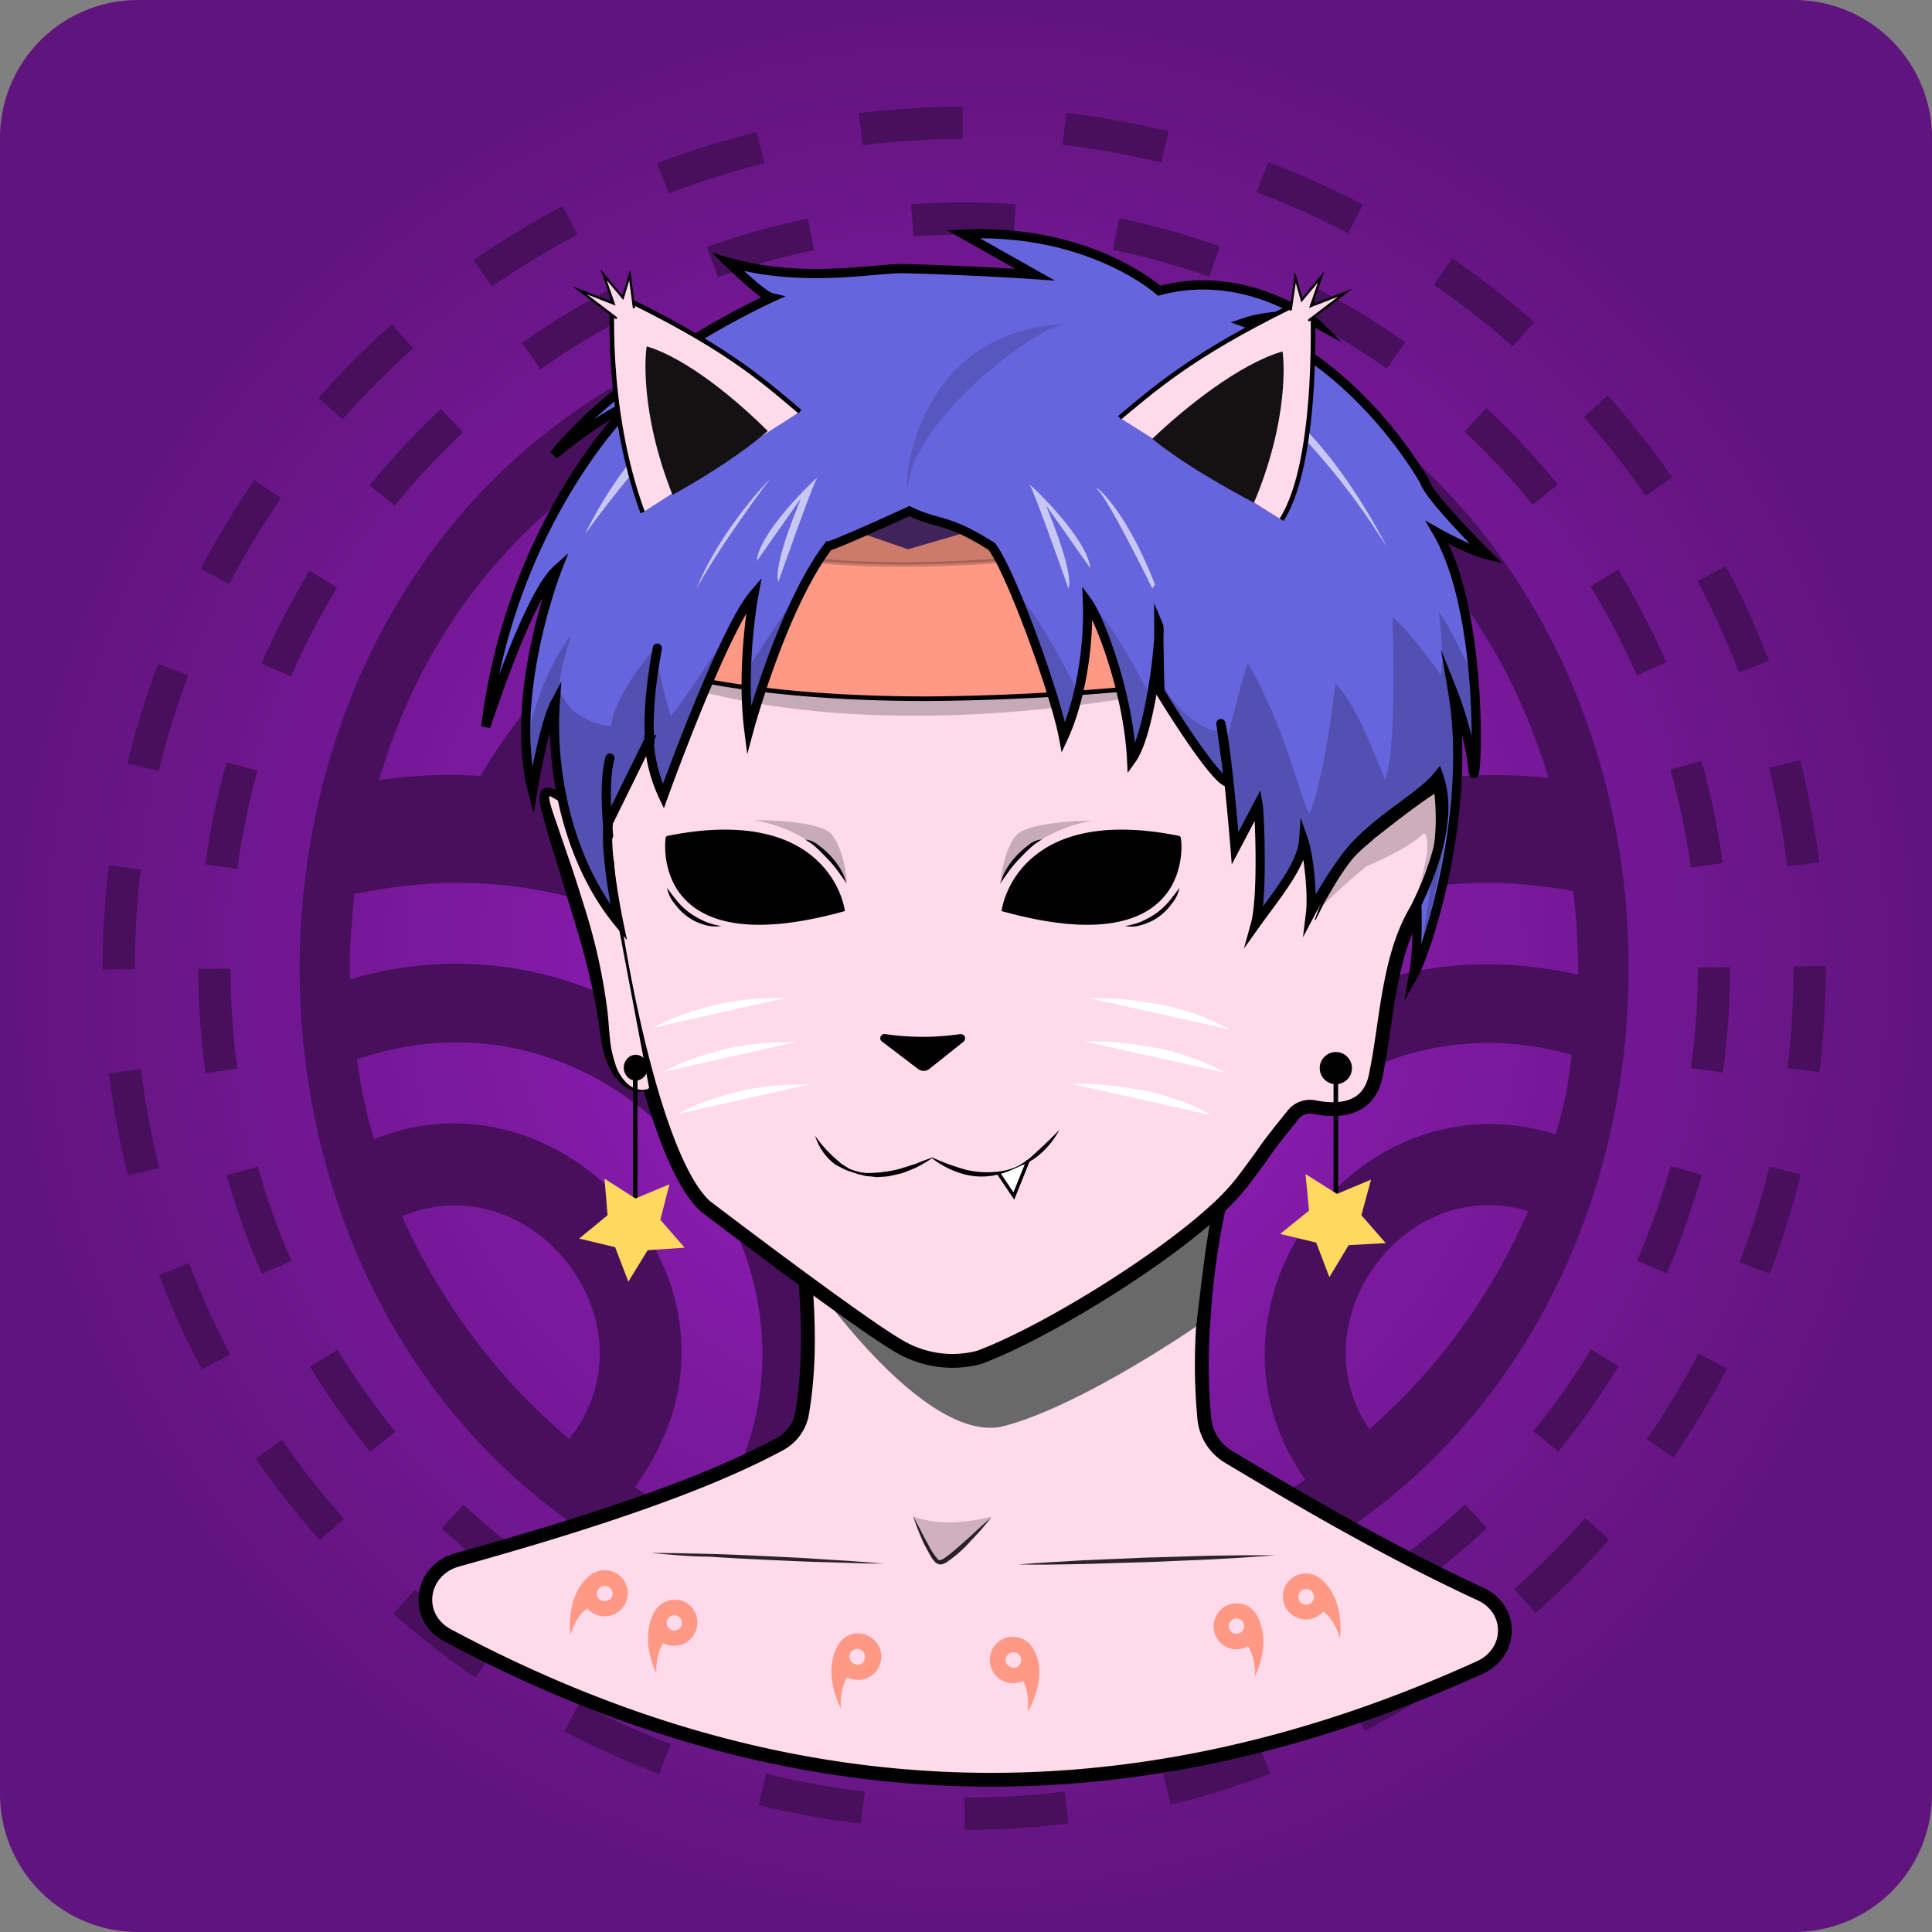<svg id="Spooky Yokai" xmlns="http://www.w3.org/2000/svg" xmlns:xlink="http://www.w3.org/1999/xlink" width="420" height="420" viewBox="0 0 420 420"><rect x="0" y="0" width="420" height="420" fill="#808080" stroke="none"/> <defs> <radialGradient id="radial-gradient-2" cx="210.8" cy="-825.6" r="210" gradientTransform="matrix(1, 0, 0, -1, -0.8, -615.6)" gradientUnits="userSpaceOnUse"> <stop offset="0" stop-color="#991fc4"/> <stop offset="1" stop-color="#61147d"/> </radialGradient> </defs> <g id="Background"> <g id="Impressive"> <path d="M390,420H30A30,30,0,0,1,0,390H0V30A30,30,0,0,1,30,0H390a30,30,0,0,1,30,30V390a30,30,0,0,1-30,30Z" fill="url(#radial-gradient-2)"/> <g> <path id="Main_Spin-2" data-name="Main Spin-2" d="M209.6,63.8C17,67.3,17,353.8,209.6,357.2,402.2,353.7,402.2,67.2,209.6,63.8ZM340.4,238c-.6,2.9-1.4,5.7-2.2,8.6-43.6-13.6-80.9,37.8-54.4,75.1-5,3.2-10.1,6.1-15.4,8.8-33.9-50.6,14.8-117.8,73.3-101.2C341.3,232.2,341,235.1,340.4,238ZM331,266a133.24,133.24,0,0,1-33.3,44.7c-15.9-23.3,7.6-55.7,34.6-47.4-.4.9-.9,1.8-1.3,2.7Zm1.1-55.9c-67.5-7.2-115.5,69.4-79.6,126.9a153.72,153.72,0,0,1-17.7,4.7c-40.3-73.8,24.6-163.5,107.2-148a157.37,157.37,0,0,1,1.1,18.2,100.86,100.86,0,0,0-11-1.8ZM87.4,264.4c28.7-11.9,56,24,36.3,48.4A136.07,136.07,0,0,1,87.4,264.4Zm56.5,48.8c17.8-38.8-23.4-81.6-62.6-65.5a114.59,114.59,0,0,1-3.7-17.4c60-20.6,112.7,49.4,76,101.5a107.35,107.35,0,0,1-15.6-8.5A56.72,56.72,0,0,0,143.9,313.2Zm29.9,17.7c32.6-64-28.9-138.2-97.7-118-.3-6.1.4-12.4.9-18.5,85-18.6,151.7,71.7,110.8,147.8a158.08,158.08,0,0,1-18.1-4.1,63.69,63.69,0,0,0,4.1-7.2ZM336.6,169.1a117.68,117.68,0,0,0-21.4-.2C272.1,93,147.8,93,104.5,168.7a102,102,0,0,0-22.1.9C117.8,48.2,300.7,47.8,336.6,169.1Zm-55.9,7.3q-4.5,1.65-8.7,3.6c-29.6-36.1-93.1-36.7-123.4-1.2a127.1,127.1,0,0,0-18-6.1c36.6-50.4,122.9-50,159,.7C286.5,174.3,283.6,175.3,280.7,176.4Zm-31.5,17.2c-2.4,1.8-4.7,3.6-7,5.6-16.4-15.6-46-16.4-63.2-1.5a151.06,151.06,0,0,0-14.7-10.5c23.9-24.1,69.1-23.5,92.2,1.3C254,190.1,251.6,191.8,249.2,193.6Zm-37.7,46.1a124,124,0,0,0-19.7-29.4c10.7-8.1,27.9-7.3,37.9,1.6a119.05,119.05,0,0,0-18.2,27.8Z" fill="#470f5c"> <animateTransform attributeName="transform" begin="0s" dur="20s" type="rotate" from="-360 210 210" to="0 210 210" repeatCount="indefinite" /> </path> <g id="Spin_Inverse-2" data-name="Spin Inverse-2"> <circle cx="209.6" cy="210.5" r="163" fill="none" stroke="#470f5c" stroke-width="7" stroke-dasharray="22.26 22.26"><animateTransform attributeName="transform" begin="0s" dur="20s" type="rotate" from="360 210 210" to="0 210 210" repeatCount="indefinite" /> </circle> </g> <g id="Spin-2"> <circle cx="209.6" cy="210.5" r="183.8" fill="none" stroke="#470f5c" stroke-width="7" stroke-dasharray="22.2 22.2"> <animateTransform attributeName="transform" begin="0s" dur="20s" type="rotate" from="-360 210 210" to="0 210 210" repeatCount="indefinite" /></circle> </g> </g> </g> </g> <g id="Body"> <g id="Yokai"> <path id="Neck" d="M175,277.2c.8,10,1.1,20.2-.7,30.4a9.46,9.46,0,0,1-4.7,6.3c-16.4,8.9-41.4,17.2-70.2,25.2-8.1,2.3-9.5,12.4-2.1,16.4,71.9,38.5,146.3,42.5,224.4,7,7.2-3.3,7.3-12.7.1-16-22.3-10.3-43.5-23.1-54.9-29.9a10.93,10.93,0,0,1-5.1-8.3,126.62,126.62,0,0,1-.1-22.2,161,161,0,0,1,4.6-29.3" fill="#ffdaea" stroke="#000" stroke-linecap="round" stroke-miterlimit="10" stroke-width="3" fill-rule="evenodd"/> <path id="Ombre" d="M177.3,279.4s24.2,35,41,30.6S260,288.4,260,288.4c1.2-9.1,1.9-17.1,3.7-26-4.8,4.9-10.4,9.2-18.8,14.5a109.19,109.19,0,0,1-29.8,13.3Z" fill="#696969" fill-rule="evenodd"/> <path id="Head" d="M313.1,170.4c-.6-.8-12.2,8.3-12.2,8.3.3-4.9,11.8-53.1-17.3-86C267.7,75.3,241.4,65.6,213.7,65c-24.5-.5-48.7,10.9-61.6,24.4-33.5,35-20.1,98.2-20.1,98.2.6,10.9,9.1,63.4,21.3,74.6,0,0,33.7,25.7,42.4,30.6a22.71,22.71,0,0,0,17.1,2.3c16-5.9,47.7-25.9,56.8-37.6l.2-.2c6.9-9.1,3.9-5.8,11.2-14.8a4.71,4.71,0,0,1,4.8-1.8c4.1.8,11.7,1.3,13.3-7,2.4-11.5,2.6-25.1,8.6-35.5C310.9,192.4,315.1,186.2,313.1,170.4Z" fill="#ffdaea" stroke="#000" stroke-linecap="round" stroke-miterlimit="10" stroke-width="3" fill-rule="evenodd"/> <g id="Ear"> <path d="M141.1,236.4c.1,1.1-8.3,3-9.7-12.1s-7.3-31-12.6-48C115,164.1,131,183,131,183" fill="#ffdaea" fill-rule="evenodd"/> <path d="M141.1,236.4a.66.66,0,0,1-.4.5c-.2.1-.5.2-.7.3a6.6,6.6,0,0,1-1.4.1,6.3,6.3,0,0,1-2.7-1,11.56,11.56,0,0,1-3.6-4.6,21.62,21.62,0,0,1-1.6-5.5c-.3-1.9-.5-3.7-.8-5.5-.6-3.6-1.4-7.2-2.3-10.8s-1.9-7.1-3-10.6-2.1-7.1-3.2-10.6-2.2-7.1-3.2-10.7c-.2-.9-.5-1.8-.7-2.8a8.75,8.75,0,0,1-.2-1.6,3.4,3.4,0,0,1,.1-1,1.78,1.78,0,0,1,.9-1.2,1.69,1.69,0,0,1,1.4-.1l.9.3a9.13,9.13,0,0,1,1.3.8,20,20,0,0,1,2.2,1.9,84.08,84.08,0,0,1,7.2,8.6c-2.7-2.6-5.3-5.2-8.2-7.5a17.68,17.68,0,0,0-2.2-1.6c-.4-.2-.7-.4-1.1-.6a.9.9,0,0,0-.5-.1h0l.1-.1v.4a5,5,0,0,0,.2,1.2c.2.8.5,1.7.8,2.6l3.6,10.5c1.2,3.5,2.3,7.1,3.4,10.6a125.61,125.61,0,0,1,4.7,21.9c.2,1.9.3,3.8.5,5.6a23.78,23.78,0,0,0,1.1,5.3,9.91,9.91,0,0,0,2.7,4.5,5.1,5.1,0,0,0,2.3,1.2,2.88,2.88,0,0,0,1.3.1c.2,0,.4-.1.7-.1C140.8,236.7,141.1,236.6,141.1,236.4Z"/> </g> <g id="Ear2"> <path d="M304.2,176.1a10.14,10.14,0,0,1-2.3,3.5c-.9.8-1.7,1.4-2.6,2.2-1.8,1.7-3.9,3.2-5.5,5.2a53.07,53.07,0,0,0-4.2,6.3c-.6,1-1.3,2.2-1.9,3.3L286,200l-.2-.1,1.4-3.6c.5-1.1.9-2.4,1.5-3.5a56.34,56.34,0,0,1,3.8-6.8,23.83,23.83,0,0,1,5.1-5.9,22,22,0,0,1,3.2-2.1,12.65,12.65,0,0,0,3.1-2Z"/> </g> <g id="Buste"> <path d="M221.4,340.1c4.6-.4,9.3-.6,13.9-.9l14-.6c4.7-.1,9.3-.3,14-.4l7-.1h7c-2.3.2-4.6.3-7,.5l-7,.4-14,.6c-4.7.1-9.3.3-14,.4C230.8,340.1,226.1,340.2,221.4,340.1Z" fill="#2b232b"/> <path d="M141.5,337.6c4.3,0,8.4.1,12.6.2s8.4.3,12.6.5,8.4.4,12.6.7l6.4.4c2.1.2,4.2.3,6.4.5-2.1,0-4.2,0-6.4-.1l-6.4-.2c-4.2-.1-8.4-.3-12.6-.5s-8.4-.4-12.6-.7C150,338.4,145.9,338,141.5,337.6Z" fill="#2b232b"/> <path d="M198.5,329.6l1.6,3c.5,1,1,2,1.6,3a16.09,16.09,0,0,0,1.7,2.8c.2.2.3.4.5.6s.3.2.3.2a3.1,3.1,0,0,0,1.3-.6c1.8-1.3,3.4-2.8,5.1-4.3.8-.7,1.7-1.6,2.5-2.3l2.5-2.3a53.67,53.67,0,0,1-4.4,5.1,27.94,27.94,0,0,1-5.1,4.6,1.61,1.61,0,0,1-.7.4,1.69,1.69,0,0,1-1,.3,1.85,1.85,0,0,1-.7-.2c-.1-.1-.3-.2-.4-.3s-.4-.5-.6-.7c-.6-.9-1.1-2-1.7-3A55,55,0,0,1,198.5,329.6Z" fill="#2b232b"/> <path d="M198.5,329.6s3.5,9.3,5.3,10.1,11.6-10,11.6-10C209.1,331.3,203.2,331.5,198.5,329.6Z" fill-rule="evenodd" opacity="0.19" style="isolation: isolate"/> </g> </g> </g> <g id="Marks"> <g id="Kitsune"> <g> <g> <path d="M263.2,242.4s-11.8-5.9-30.5-6.8" fill="#fff" fill-rule="evenodd"/> <path d="M263.2,242.4c-1.3-.4-2.5-.9-3.8-1.3s-2.5-.8-3.8-1.1c-2.5-.7-5-1.4-7.6-1.9l-7.7-1.5c-2.6-.5-5.2-.7-7.8-1h4c1.4.1,2.6.1,4,.3,2.6.2,5.2.7,7.8,1.1a50.35,50.35,0,0,1,7.6,2.1A32,32,0,0,1,263.2,242.4Z" fill="#fff"/> </g> <g> <path d="M266.3,233.2s-11.8-5.9-30.5-6.8" fill="#fff" fill-rule="evenodd"/> <path d="M266.3,233.2c-1.3-.4-2.5-.9-3.8-1.3s-2.5-.8-3.8-1.1c-2.5-.7-5-1.4-7.6-1.9l-7.7-1.5c-2.6-.5-5.2-.7-7.8-1h4c1.4.1,2.6.1,4,.3,2.6.2,5.2.7,7.8,1.1a50.35,50.35,0,0,1,7.6,2.1A48,48,0,0,1,266.3,233.2Z" fill="#fff"/> </g> <g> <path d="M267.3,223.8s-11.8-5.9-30.5-6.8" fill="#fff" fill-rule="evenodd"/> <path d="M267.3,223.8c-1.3-.4-2.5-.9-3.8-1.3s-2.5-.8-3.8-1.1c-2.5-.7-5-1.4-7.6-1.9l-7.7-1.5c-2.6-.5-5.2-.7-7.8-1h4c1.4.1,2.6.1,4,.3,2.6.2,5.2.7,7.8,1.1a50.35,50.35,0,0,1,7.6,2.1A48,48,0,0,1,267.3,223.8Z" fill="#fff"/> </g> </g> <g> <g> <path d="M142.1,223.4s11-5.7,28.8-6.5" fill="#fff" fill-rule="evenodd"/> <path d="M142.1,223.4a41.3,41.3,0,0,1,6.8-3c2.3-.8,4.8-1.5,7.2-2.1a60,60,0,0,1,7.4-1.1c1.3-.1,2.5-.2,3.8-.2h3.8c-2.5.3-4.9.6-7.3,1s-4.8.8-7.3,1.4-4.8,1.1-7.2,1.8c-1.1.3-2.4.7-3.5,1C144.4,222.6,143.3,223,142.1,223.4Z" fill="#fff"/> </g> <g> <path d="M147.3,242.2s11-5.7,28.8-6.5" fill="#fff" fill-rule="evenodd"/> <path d="M147.3,242.2a41.3,41.3,0,0,1,6.8-3c2.3-.8,4.8-1.5,7.2-2.1a60,60,0,0,1,7.4-1.1c1.3-.1,2.5-.2,3.8-.2h3.8c-2.5.3-4.9.6-7.3,1s-4.8.8-7.3,1.4-4.8,1.1-7.2,1.8c-1.1.3-2.4.7-3.5,1A22.85,22.85,0,0,0,147.3,242.2Z" fill="#fff"/> </g> <g> <path d="M144.3,233s11-5.7,28.8-6.5" fill="#fff" fill-rule="evenodd"/> <path d="M144.3,233a41.3,41.3,0,0,1,6.8-3c2.3-.8,4.8-1.5,7.2-2.1a60,60,0,0,1,7.4-1.1c1.3-.1,2.5-.2,3.8-.2h3.8c-2.5.3-4.9.6-7.3,1s-4.8.8-7.3,1.4-4.8,1.1-7.2,1.8c-1.1.3-2.4.7-3.5,1C146.6,232.2,145.5,232.6,144.3,233Z" fill="#fff"/> </g> </g> </g> <g id="Tomoe"> <path d="M287.3,343.4h0a5,5,0,1,0,0,7.3l.4-.4v.1c2.7,1.9,3.6,5.8,3.6,5.8C292.2,346.9,287.3,343.4,287.3,343.4Zm-2.2,5a1.7,1.7,0,1,1,.1-2.4A1.72,1.72,0,0,1,285.1,348.4Z" fill="#ff9985" fill-rule="evenodd"/> <path d="M273.4,351.5h0a5,5,0,1,0-2.5,6.6c.1-.1.2-.1.4-.2,1.8,2.7,1.5,6.6,1.5,6.6C276.1,357.4,274.1,352.8,273.4,351.5Zm-3.9,3.5a1.62,1.62,0,0,1-2.2-.8,1.66,1.66,0,1,1,2.2.8Z" fill="#ff9985" fill-rule="evenodd"/> <path d="M134.9,342.7a5.08,5.08,0,0,0-6.9,0h0s-4.9,3.5-4,12.8c0,0,.9-3.9,3.6-5.8v-.1c.1.1.2.3.4.4a5,5,0,1,0,6.9-7.3Zm-2.2,4.9a2,2,0,0,1-2.4.1,1.7,1.7,0,1,1,2.4-.1Z" fill="#ff9985" fill-rule="evenodd"/> <path d="M148.8,348.2a5.14,5.14,0,0,0-6.7,2.5c0,.1-.1.1-.1.2-.7,1.4-2.5,6,.7,12.9,0,0-.3-3.9,1.5-6.6.1.1.2.1.4.2a5.06,5.06,0,0,0,4.2-9.2Zm-.7,5.3a1.66,1.66,0,1,1-.8-2.2A1.65,1.65,0,0,1,148.1,353.5Z" fill="#ff9985" fill-rule="evenodd"/> <path d="M224.9,359a5.13,5.13,0,0,0-6.4-2.9,5.06,5.06,0,0,0,3.5,9.5c.1-.1.3-.1.4-.2,1.6,2.9,1,6.8,1,6.8C227.7,364.5,225.3,359.6,224.9,359Zm-4,3.5a2,2,0,0,1-2.2-1,1.71,1.71,0,1,1,2.2,1Z" fill="#ff9985" fill-rule="evenodd"/> <path d="M188.5,355.5A4.94,4.94,0,0,0,182,358h0s-3.3,5,.8,13.4c0,0-.4-4,1.4-6.8h0a.76.76,0,0,0,.4.2,5,5,0,1,0,3.9-9.3Zm-.6,5.3c-.2,1-1.2,1.3-2.2.9a1.68,1.68,0,1,1,2.2-.9Z" fill="#ff9985" fill-rule="evenodd"/> </g> </g> <g id="Earrings"> <g id="Tomoe_Drop"> <g> <circle cx="290.4" cy="232.2" r="3.5"/> <line x1="290.4" y1="232.2" x2="290.4" y2="260.2" fill="none" stroke="#000" stroke-miterlimit="10"/> </g> <g> <ellipse cx="138.2" cy="232.1" rx="2.6" ry="2.8"/> <line x1="138.1" y1="233.2" x2="138.1" y2="261.2" fill="none" stroke="#000" stroke-miterlimit="10"/> </g> </g> <polygon points="136.7 277.5 134.1 270.7 127 269 132.6 264.4 132 257.2 138.1 261.1 144.8 258.3 143 265.3 147.8 270.8 140.5 271.3 136.7 277.5" fill="#ffd85f" stroke="#ffd85f" stroke-miterlimit="10"/> <polygon points="289.1 276.5 286.5 269.7 279.4 268 285.1 263.4 284.4 256.2 290.6 260.1 297.3 257.3 295.4 264.3 300.2 269.8 292.9 270.2 289.1 276.5" fill="#ffd85f" stroke="#ffd85f" stroke-miterlimit="10"/> </g> <g id="Nose" > <g id="Kitsune"> <path d="M192.4,225.3a56.33,56.33,0,0,0,16.4,0c.2,0,.5.1.5.4a.52.52,0,0,1-.2.4l-7.4,5.9a1.5,1.5,0,0,1-1.8,0l-7.9-6C191.7,225.8,191.9,225.2,192.4,225.3Z" stroke="#000" stroke-miterlimit="10"/> </g> </g> <g id="Spooky"> <path d="M134.9,144s45,25.9,146.6.3C286.3,145.5,188.3,160.9,134.9,144Z" fill-rule="evenodd" opacity="0.22" style="isolation: isolate"/> <path d="M201.6,151.9c-26.8,0-49.2-2.8-66.6-8.4-5.3-14.6-5.5-31.4-5.5-36.5,19,5.4,44.2,6.6,74.8,6.6,46.3,0,91.3-7.8,99.7-9.1-.3,2.1-1.4,9-1.5,10.4a45.92,45.92,0,0,1-5.5,5.3c-3.1,2.1-2.1,2.4-5.4,7.1,0,0-2.7,5.1-3.2,6.4-4.8,12.1-6.1,9.6-18.8,13.3A533.54,533.54,0,0,1,201.6,151.9Z" fill="#ff9985" stroke="#000" stroke-miterlimit="10"/> <g> <path d="M282.8,142.9s17-24.4,14.9-37.3" fill="none" stroke="#000" stroke-miterlimit="10"/> <polygon points="297.6 106 295 121 302.8 115.1 304.1 104.5 297.6 106" fill-rule="evenodd" opacity="0.18" style="isolation: isolate"/> <path d="M130.4,107.8s55.6,17.3,172.7-3.2C307.9,105.8,182.8,142.6,130.4,107.8Z" stroke="#000" stroke-miterlimit="10" fill-rule="evenodd" opacity="0.2" style="isolation: isolate"/> </g> </g> <g id="Eyes"> <g> <path d="M218.3,197.7s3.1-22.5,37.9-15.5C256.3,182.1,260.2,209.2,218.3,197.7Z" stroke="#000" stroke-miterlimit="10"/> <path d="M226.5,182.5a13.5,13.5,0,0,0-2.7,2c-.8.7-1.6,1.6-2.3,2.3a25.25,25.25,0,0,0-2.1,2.5l-1,1.4c-.3.4-.6.9-1,1.4.2-.5.4-1,.6-1.6a11.94,11.94,0,0,1,.8-1.6,17.57,17.57,0,0,1,4.7-5.1A4.82,4.82,0,0,1,226.5,182.5Z"/> <path d="M244.6,201.3a14.79,14.79,0,0,0,3.6-1,20.16,20.16,0,0,0,3.2-1.8,16,16,0,0,0,2.7-2.5c.8-1,1.6-2,2.3-3a7.65,7.65,0,0,1-1.7,3.5,12.4,12.4,0,0,1-2.8,2.8,11.37,11.37,0,0,1-3.5,1.7A7,7,0,0,1,244.6,201.3Z"/> </g> <g> <path d="M183.1,197.7s-3.1-22.5-37.9-15.5C145.2,182.1,141.2,209.2,183.1,197.7Z" stroke="#000" stroke-miterlimit="10"/> <path d="M175,182.5a13.5,13.5,0,0,1,2.7,2c.8.7,1.6,1.6,2.3,2.3a25.25,25.25,0,0,1,2.1,2.5l1,1.4c.3.4.6.9,1,1.4-.2-.5-.4-1-.6-1.6a11.94,11.94,0,0,0-.8-1.6,17.57,17.57,0,0,0-4.7-5.1A5.45,5.45,0,0,0,175,182.5Z"/> <path d="M156.8,201.3a14.79,14.79,0,0,1-3.6-1,20.16,20.16,0,0,1-3.2-1.8,16,16,0,0,1-2.7-2.5c-.8-1-1.6-2-2.3-3a7.65,7.65,0,0,0,1.7,3.5,12.4,12.4,0,0,0,2.8,2.8A11.37,11.37,0,0,0,153,201,8.1,8.1,0,0,0,156.8,201.3Z"/> </g> </g> <g id="Shadow" opacity="0.43"> <path d="M217.5,192s4.6-10.8,19.9-13.6c0,0-12.2,0-16.1,2.8C218.1,184.2,217.5,192,217.5,192Z" opacity="0.5" style="isolation: isolate"/> </g> <g id="Shadow-2" opacity="0.43"> <path d="M184.1,191.7s-4.8-10.6-20.1-13.4c0,0,12.4-.2,16.3,2.6C183.6,184,184.1,191.7,184.1,191.7Z" opacity="0.5" style="isolation: isolate"/> <ellipse cx="238.3" cy="190.3" rx="5.7" ry="7.3"/> <ellipse cx="163.6" cy="190.6" rx="5.7" ry="7.3"/> </g> <g id="Hair"> <g id="Long_Hair"> <g> <polygon points="187.3 115.9 197.4 119.4 210.3 115.6 196.9 104.5 187.3 115.9" fill="#8147b1"/> <polygon points="187.5 116 197.4 119.4 210.8 115.5 196.8 104.9 187.5 116" opacity="0.5" style="isolation: isolate"/> <path d="M272.9,201c4.2-5.9,10.1-12.8,10.5-18.3,1.1,3.2,2,11.7,1.5,15.8,0,0,5.7-10.8,10.6-15.6,6.4-6.3,13.9-10.2,17.2-14.4,2.3,6.4,1.4,15.3-4.7,28.1,0,0,.4,9.2-.7,15.3,3.3-5.9,12.8-36.2,8.5-61.6,0,0,3.7,9.3,4.4,16.9s3.1-32.8-7.7-51.4c0,0,6.9,3.9,10.8,4.8,0,0-12.6-12.5-13.6-15.9,0,0-14.1-25.7-39.1-34.6,0,0,9.3-3.2,15.6.2-.1-.1-15.1-12.2-34.2-7.1,0,0-15.1-13.6-42.6-12.3L225,59.7s-12.9-.9-28.4-1.3c-6.1-.2-21.8,3.3-38.3-1.4,0,0,7.3,7.2,9.4,7.7,0,0-30.6,13.8-47.3,34.2,0,0,10.7-8.9,16.7-10.9,0,0-26,25.2-31.5,70,0,0,9.2-28.6,15.5-34.2,0,0-10.7,27.4-5.3,48.2,0,0,2.4-14.5,4.9-19.2-1,14.1,2.4,33.9,13.8,47.8,0,0-3.3-15.8-2.2-21.9l8.8-17.9a32.83,32.83,0,0,0,3.1,12.3s13-36.1,19.7-43.9c0,0-2.9,15.4-1.1,29.6,0,0,7.2-26.8,17.3-40.1,0,0,.8.1,17.6-7.6,6.3,3.1,8,1.4,17.9,7.7,4.1,5.3,13.8,31.9,15.6,41.5,3.4-7.3,5.6-19,5.2-29.5,2.7,3.7,8.9,19.9,9.6,34.3,4.3-6,6.4-27.8,5.9-29,0,1.2.2,14.8.3,14.3,0,0,12.1,19.9,14.9,19.7,0-.8-1.7-12.9-1.7-12.8,1.3,5.8,2.8,23.3,3.1,27.1l5-9.5C273.8,176.6,274.6,194.9,272.9,201Z" fill="#6665dd" stroke="#000" stroke-miterlimit="10" stroke-width="2"/> <g> <path d="M294.4,182.6" fill="none" stroke="#000" stroke-miterlimit="10" stroke-width="0.5"/> <path d="M285.8,201.3" fill="none" stroke="#000" stroke-miterlimit="10" stroke-width="0.5"/> <path d="M132.3,181.7s-1.3-11.3.3-16.9" fill="none" stroke="#000" stroke-linecap="round" stroke-miterlimit="10" stroke-width="2"/> <path d="M141.3,161.3s-1-6.5,1.6-20.4" fill="none" stroke="#000" stroke-linecap="round" stroke-miterlimit="10" stroke-width="2"/> </g> </g> <g id="Shadow-3"> <path d="M179.7,119.5s-15.9,23.7-16.9,25.6,0,12.4.3,12.8S164.9,142.9,179.7,119.5Z" fill-rule="evenodd" opacity="0.2" style="isolation: isolate"/> <path d="M163.7,129.3s-16.3,25.3-17.9,26.3c0,0-3.8-12.8-3-14.7s-9.6,10.3-9.9,17c0,0-8.4-.6-11-7.4-1-2.5,1.4-9.1,2.1-12.2,0,0-6.5,7.9-9.4,22.5,0,0,.6,8.8,1.1,10,0,0,3.5-14.8,4.9-17.7,0,0-.3,33.3,13.6,46.7,0,0-3.7-18.6-2.6-21l9.4-18.6s2.1,10.5,3.1,12.3L158,139.4Z" opacity="0.2" style="isolation: isolate"/> <path d="M252.4,147.2c.8,4.4,8.1,12.1,13.1,11.7l1.6,11s-5.2-3.9-14.7-19.9v-2.8Z" opacity="0.16" style="isolation: isolate"/> <path d="M236.7,130.7s4.4,3,13.9,21.7c0,0-4.3,12-4.6,12.4S247.6,154.1,236.7,130.7Z" opacity="0.16" style="isolation: isolate"/> <path d="M220.1,128s5.2,4,14.4,23a72.18,72.18,0,0,1-3.1,8.9C226.8,143.7,226.2,141.2,220.1,128Z" opacity="0.17" style="isolation: isolate"/> <path d="M271.2,144.1c-2.4,8.1-3.6,13.8-4.9,17.9,0,0,1.3,12.8,2.1,22.2,4.7-8.4,4.7-8.4,5.4-9,.2.6,3.1,11.9-1.2,26.6,5.1-6.7,10.4-14.9,11-21.3,1.1,3.7,1.7,15,1.2,19.1a145.69,145.69,0,0,1,12.3-11.3s8.7-3.5,12.5-7.2c0,0,2.2,1.4-1.2,11.6l3.7-8s-2.7,19.9-3.4,22.5c0,0,9.8-33.3,7.2-58,0,0,4.7,8.3,4.9,17.1s1.7-8.6.2-17.8c0,0-6.5-13.9-8.2-15.4,0,0,1.3,10.1.4,13.6,0,0-7.3-10.3-10.5-12.5,0,0,1.1,30.2-1.7,35.3,0,0-6.1-17-10.7-20.8,0,0-2.4,20.9-5.6,28.1C282.8,174.5,279.6,158.2,271.2,144.1Z" opacity="0.2" style="isolation: isolate"/> <path d="M197.3,106.5c-.9-3.9,3.2-35.1,34.7-36C226.7,69.8,198,91.1,197.3,106.5Z" opacity="0.14" style="isolation: isolate"/> </g> <g id="Light" opacity="0.64"> <path d="M127.2,116.1s9.5-20.6,23.5-27.7A229.43,229.43,0,0,0,127.2,116.1Z" fill="#fff"/> <path d="M301.5,119s-12.8-26.4-29.7-35A150.77,150.77,0,0,1,301.5,119Z" fill="#fff"/> <path d="M250.5,127.9s-9.2-18.7-11.6-21.1,5,1.8,12.2,20.3" fill="#fff"/> <path d="M167.4,104.1s-10.7,10.8-16,23.9C156.6,118.4,167.4,104.1,167.4,104.1Z" fill="#fff"/> <path d="M169.2,126.5s7.5-21.3,8.4-22.5-12.6,11.4-13.1,18c0,0,9-12.8,9.5-13.5S168,122.2,169.2,126.5Z" fill="#fff"/> <path d="M232.3,128s-7.5-21.3-8.4-22.5,12.6,11.4,13.1,18c0,0-9-12.8-9.5-13.5S233.5,123.7,232.3,128Z" fill="#fff"/> </g> </g> </g> <g id="Mouth"> <g id="Kitsune"> <polyline points="217.1 255.1 220.4 260 223.5 252.3" fill="#fff" stroke="#000" stroke-miterlimit="10" stroke-width="0.75"/> <path d="M177.2,246.9a27.08,27.08,0,0,0,4.8,5.3,7.55,7.55,0,0,0,1.4,1.1l.8.5a2,2,0,0,0,.8.4,10.5,10.5,0,0,0,3.5.8,28.2,28.2,0,0,0,7.1-.9l3.5-1.1c1.1-.5,2.3-.9,3.4-1.3h.1v.1a33.71,33.71,0,0,1-3.2,1.9,36.46,36.46,0,0,1-3.5,1.4c-.6.1-1.2.3-1.8.4l-.9.2-.9.1c-.6,0-1.3.1-1.9.1a12.25,12.25,0,0,0-1.9-.2c-.6-.1-1.2-.3-1.8-.4l-1.8-.6a8.65,8.65,0,0,1-1.7-.7c-.6-.3-1.2-.6-1.7-.9a12.3,12.3,0,0,1-4.3-6.2c-.1.1-.1,0,0,0Z"/> <path d="M230.3,245.6a18,18,0,0,1-5.2,6.1,15.47,15.47,0,0,1-3.6,1.9,23.88,23.88,0,0,1-3.7,1.5,14.85,14.85,0,0,1-8.1.2,19.53,19.53,0,0,1-7.2-3.6v-.1h.1a50.52,50.52,0,0,0,7.4,2.7,19.92,19.92,0,0,0,7.7.3,12.34,12.34,0,0,0,3.7-1.2,14.43,14.43,0,0,0,3.2-2.3c2-1.8,3.9-3.6,5.7-5.5Z"/> </g> </g> <g id="Accessoire"> <g id="Kitsune"> <g> <path d="M243.4,90.8c9-7.5,17.4-14.8,41.9-26.4,0,0,1.8,35.4-6.7,48.6" fill="#ffdaea" stroke="#000" stroke-miterlimit="10"/> <path d="M250.5,95.4c7.2-6.9,19-16.3,28.3-19,.3,1.4,1.5,14.6-6.2,32.9C272.7,109.3,259.1,102.4,250.5,95.4Z" fill="#141113"/> </g> <g> <path d="M173.9,89.5c-8.7-7.4-16.9-14.6-40.7-25.9,0,0-2,24.6,6.5,47.8" fill="#ffdaea" stroke="#000" stroke-miterlimit="10"/> <path d="M166.9,93.7c-6.8-6.8-17.6-15.8-26.3-18.4-.3,1.3-1.6,14.1,5.6,32.3C146.2,107.6,158.9,100.7,166.9,93.7Z" fill="#141113"/> </g> <polyline points="137.8 66.8 136.9 59.8 135.4 64.7 131.2 59.7 133.4 66 126 63.1 133.9 69.1" fill="#ffdaea" stroke="#000" stroke-linecap="round" stroke-miterlimit="10" stroke-width="0.5" fill-rule="evenodd"/> <polyline points="280.6 67.3 281.6 60.3 283 65.2 287.2 60.2 285 66.5 292.5 63.6 284.6 69.6" fill="#ffdaea" stroke="#000" stroke-linecap="round" stroke-miterlimit="10" stroke-width="0.5" fill-rule="evenodd"/> </g> </g> </svg>